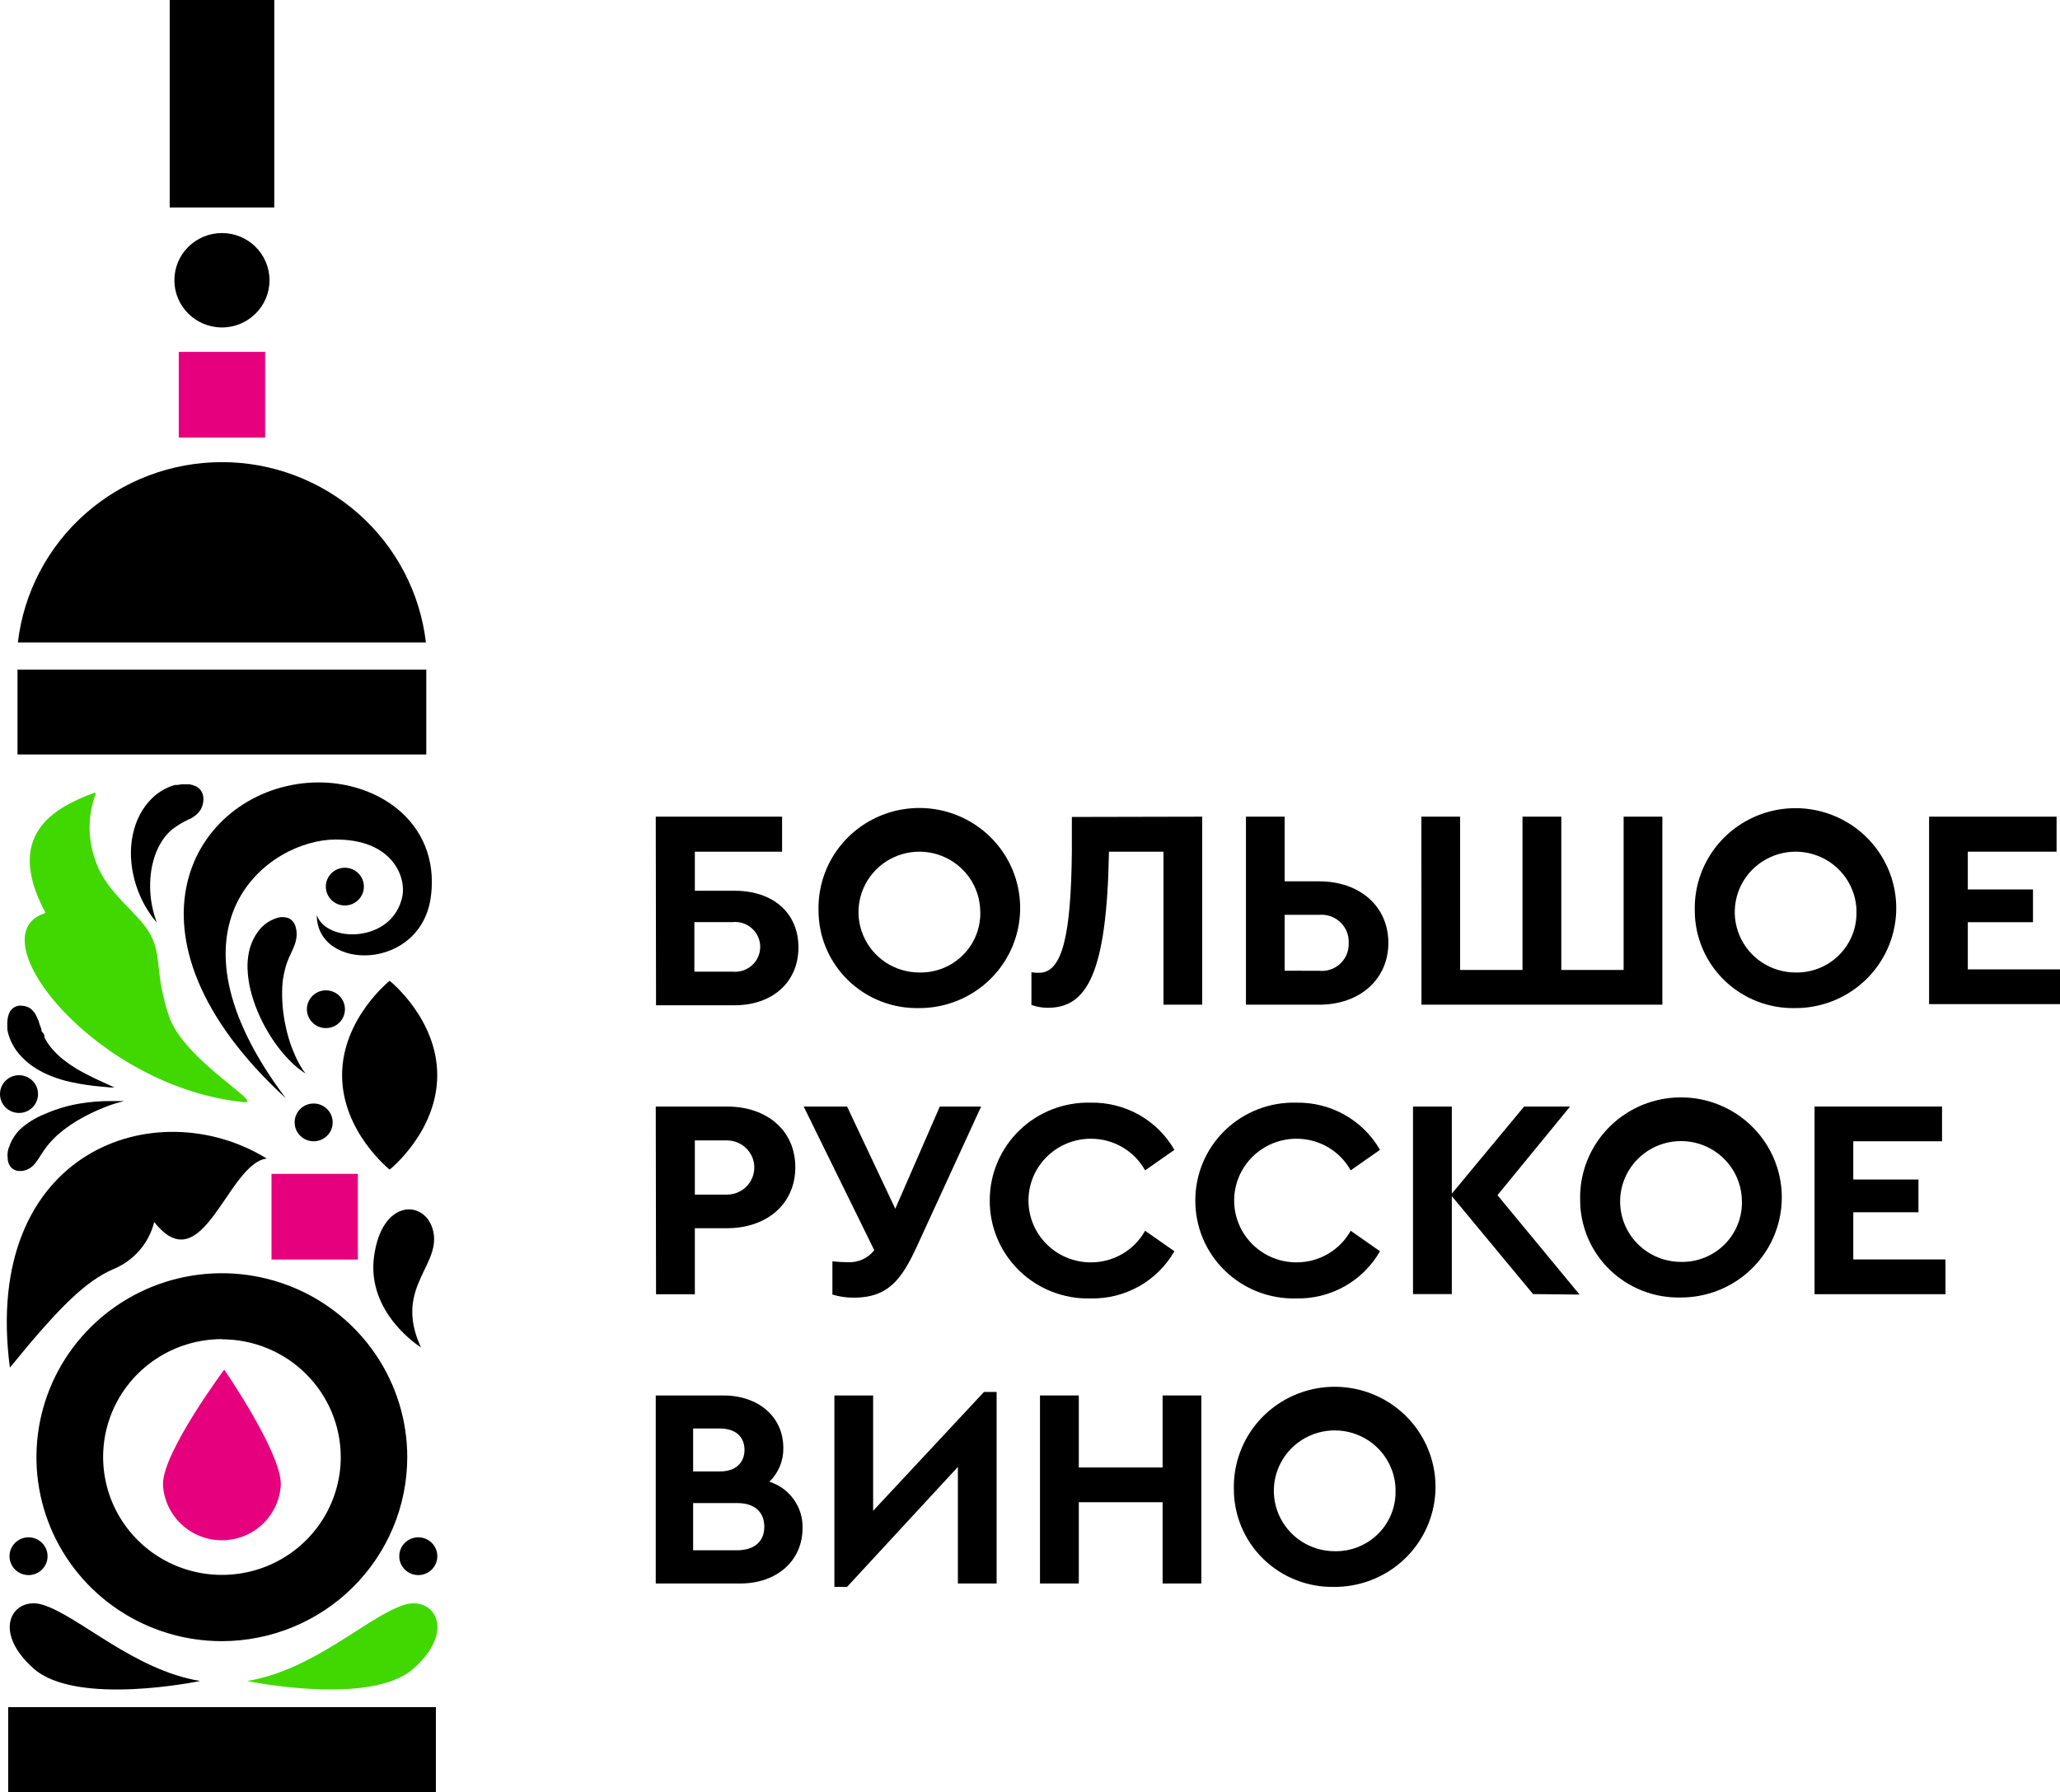 <svg width="200" height="174" viewBox="0 0 200 174" fill="none" xmlns="http://www.w3.org/2000/svg">
<g clip-path="url(#clip0_697_1044)">
<path d="M34.746 113.978H26.36V122.299H34.746V113.978Z" fill="#E6007E"/>
<path d="M21.548 159.354C17.987 159.356 14.506 158.31 11.545 156.348C8.583 154.386 6.274 151.597 4.911 148.333C3.547 145.07 3.189 141.478 3.882 138.012C4.576 134.546 6.29 131.363 8.807 128.864C11.324 126.365 14.531 124.662 18.024 123.972C21.516 123.282 25.136 123.636 28.425 124.987C31.715 126.339 34.527 128.629 36.506 131.566C38.484 134.504 39.54 137.958 39.54 141.491C39.535 146.226 37.638 150.765 34.266 154.114C30.893 157.462 26.319 159.347 21.548 159.354ZM21.548 130.026C19.267 130.026 17.036 130.697 15.139 131.955C13.242 133.213 11.763 135.001 10.89 137.092C10.017 139.184 9.789 141.486 10.234 143.706C10.679 145.927 11.778 147.966 13.391 149.567C15.004 151.168 17.06 152.259 19.297 152.7C21.535 153.142 23.855 152.915 25.963 152.049C28.071 151.182 29.872 149.715 31.14 147.833C32.407 145.95 33.084 143.737 33.084 141.473C33.077 138.441 31.858 135.535 29.696 133.393C27.534 131.251 24.604 130.046 21.548 130.044V130.026Z" fill="black"/>
<path d="M25.741 34.168H17.355V42.489H25.741V34.168Z" fill="#E6007E"/>
<path d="M21.548 44.872C16.657 44.871 11.936 46.654 8.283 49.882C4.63 53.11 2.3 57.557 1.736 62.378H41.35C40.786 57.558 38.458 53.112 34.807 49.885C31.156 46.658 26.438 44.874 21.548 44.872Z" fill="black"/>
<path d="M42.32 174V165.761H0.794V174H42.32Z" fill="black"/>
<path d="M41.387 73.257V65.017H1.699V73.257H41.387Z" fill="black"/>
<path d="M21.548 31.794C24.099 31.794 26.166 29.742 26.166 27.211C26.166 24.68 24.099 22.629 21.548 22.629C18.997 22.629 16.93 24.68 16.93 27.211C16.93 29.742 18.997 31.794 21.548 31.794Z" fill="black"/>
<path d="M26.628 0H16.477V20.145H26.628V0Z" fill="black"/>
<path d="M27.265 144.103C27.206 145.57 26.577 146.956 25.511 147.973C24.444 148.99 23.022 149.558 21.543 149.558C20.064 149.558 18.643 148.99 17.576 147.973C16.51 146.956 15.881 145.57 15.822 144.103C15.822 140.969 21.77 132.986 21.77 132.986C21.77 132.986 27.265 140.969 27.265 144.103Z" fill="#E6007E"/>
<path d="M40.611 152.939C41.632 152.939 42.459 152.118 42.459 151.105C42.459 150.093 41.632 149.272 40.611 149.272C39.591 149.272 38.764 150.093 38.764 151.105C38.764 152.118 39.591 152.939 40.611 152.939Z" fill="black"/>
<path d="M2.771 152.939C3.791 152.939 4.618 152.118 4.618 151.105C4.618 150.093 3.791 149.272 2.771 149.272C1.751 149.272 0.924 150.093 0.924 151.105C0.924 152.118 1.751 152.939 2.771 152.939Z" fill="black"/>
<path d="M23.996 163.222C23.996 163.222 36.003 165.733 40.177 161.994C44.352 158.254 42.08 154.937 39.254 155.826C35.707 156.935 30.516 162.149 23.996 163.222Z" fill="#40D800"/>
<path d="M19.433 163.222C19.433 163.222 7.426 165.733 3.242 161.994C-0.942 158.254 1.339 154.937 4.166 155.826C7.694 156.935 12.968 162.149 19.433 163.222Z" fill="black"/>
<path d="M37.831 113.565C37.831 113.565 33.213 109.899 33.213 104.4C33.213 98.901 37.831 95.235 37.831 95.235C37.831 95.235 42.45 98.901 42.45 104.4C42.45 109.899 37.831 113.565 37.831 113.565Z" fill="black"/>
<path d="M33.481 87.921C34.501 87.921 35.328 87.1 35.328 86.088C35.328 85.076 34.501 84.255 33.481 84.255C32.461 84.255 31.634 85.076 31.634 86.088C31.634 87.1 32.461 87.921 33.481 87.921Z" fill="black"/>
<path d="M1.847 108.066C2.867 108.066 3.694 107.245 3.694 106.233C3.694 105.221 2.867 104.4 1.847 104.4C0.827 104.4 0 105.221 0 106.233C0 107.245 0.827 108.066 1.847 108.066Z" fill="black"/>
<path d="M30.452 110.816C31.472 110.816 32.299 109.995 32.299 108.983C32.299 107.97 31.472 107.15 30.452 107.15C29.431 107.15 28.605 107.97 28.605 108.983C28.605 109.995 29.431 110.816 30.452 110.816Z" fill="black"/>
<path d="M31.643 99.827C32.663 99.827 33.49 99.006 33.49 97.993C33.49 96.981 32.663 96.16 31.643 96.16C30.623 96.16 29.796 96.981 29.796 97.993C29.796 99.006 30.623 99.827 31.643 99.827Z" fill="black"/>
<path d="M40.87 130.832C40.87 130.832 35.559 127.542 36.317 121.988C37.074 116.434 41.138 116.489 41.997 119.303C43.059 122.822 38.127 124.912 40.87 130.832Z" fill="black"/>
<path d="M17.336 80.103C17.651 79.892 17.946 79.746 18.26 79.59L18.362 79.535H18.417L18.62 79.416L18.713 79.361L18.897 79.233C19.019 79.147 19.13 79.049 19.23 78.939L19.369 78.774C19.417 78.717 19.46 78.656 19.498 78.591C19.665 78.291 19.75 77.953 19.747 77.61C19.766 77.259 19.647 76.914 19.415 76.648C19.358 76.585 19.296 76.527 19.23 76.474C19.157 76.417 19.076 76.371 18.99 76.336C18.801 76.251 18.603 76.189 18.399 76.153H18.038H17.65L17.226 76.217H17.115H17.004L16.773 76.281C16.091 76.511 15.462 76.876 14.926 77.354C14.529 77.714 14.182 78.124 13.891 78.573C13.512 79.163 13.223 79.805 13.032 80.479C12.827 81.207 12.719 81.959 12.709 82.715C12.701 83.461 12.778 84.205 12.94 84.933C13.082 85.595 13.286 86.243 13.55 86.867C13.765 87.378 14.021 87.872 14.316 88.343C14.445 88.544 14.556 88.719 14.667 88.874C14.778 89.03 14.87 89.158 14.963 89.259L15.221 89.58L15.092 89.195C15.038 89.048 14.992 88.898 14.954 88.746C14.898 88.581 14.861 88.379 14.806 88.159C14.57 87.082 14.514 85.974 14.639 84.878C14.705 84.28 14.835 83.69 15.027 83.119C15.204 82.605 15.439 82.112 15.729 81.652C15.959 81.293 16.235 80.967 16.551 80.681L16.736 80.516L16.921 80.387L17.087 80.268L17.336 80.103Z" fill="black"/>
<path d="M4.304 88.691C-2.318 90.909 9.31 105.591 23.7 107.021C25.695 107.214 17.798 102.906 16.394 98.635C14.99 94.364 15.757 92.953 14.63 90.79C13.503 88.627 10.354 86.803 9.282 83.604C8.505 81.504 8.505 79.198 9.282 77.097C9.287 77.08 9.286 77.062 9.281 77.045C9.275 77.028 9.266 77.012 9.253 77C9.24 76.988 9.223 76.98 9.206 76.976C9.188 76.972 9.17 76.973 9.153 76.978C5.274 78.408 0.388 81.056 4.369 88.535C4.378 88.549 4.384 88.565 4.386 88.581C4.388 88.598 4.385 88.615 4.379 88.63C4.372 88.646 4.362 88.659 4.349 88.67C4.336 88.68 4.321 88.688 4.304 88.691Z" fill="#40D800"/>
<path d="M1.884 109.716C1.494 110.131 1.181 110.612 0.961 111.136C0.961 111.255 0.868 111.375 0.831 111.494C0.794 111.613 0.776 111.732 0.748 111.851C0.721 112.061 0.721 112.274 0.748 112.484C0.751 112.824 0.883 113.151 1.118 113.4C1.335 113.602 1.624 113.711 1.921 113.703C2.21 113.708 2.496 113.642 2.752 113.51C2.966 113.4 3.158 113.251 3.316 113.07C3.397 112.984 3.471 112.893 3.537 112.795C3.58 112.747 3.617 112.695 3.648 112.639L3.759 112.474C3.907 112.245 4.064 111.989 4.276 111.686C4.332 111.613 4.396 111.512 4.48 111.411C4.563 111.31 4.646 111.182 4.757 111.054C4.867 110.926 4.997 110.788 5.135 110.641L5.357 110.421C5.431 110.339 5.514 110.275 5.597 110.192C6.378 109.511 7.236 108.924 8.156 108.442C9.001 107.986 9.881 107.596 10.788 107.278C11.157 107.149 11.462 107.058 11.711 107.003L12.044 106.911H11.702C11.48 106.911 11.166 106.911 10.779 106.911C9.773 106.904 8.769 106.984 7.777 107.149C6.598 107.34 5.449 107.682 4.359 108.167C3.443 108.522 2.603 109.048 1.884 109.716Z" fill="black"/>
<path d="M27.875 93.439C27.989 93.126 28.122 92.82 28.272 92.522C28.377 92.314 28.47 92.1 28.549 91.88C28.655 91.631 28.729 91.369 28.77 91.101C28.828 90.75 28.809 90.391 28.715 90.047C28.675 89.866 28.598 89.695 28.489 89.546C28.379 89.396 28.239 89.27 28.078 89.177C27.657 89.007 27.187 89.007 26.766 89.177C26.133 89.396 25.575 89.79 25.159 90.313C24.668 90.936 24.33 91.664 24.171 92.439C24.061 92.967 24.014 93.505 24.032 94.043C24.057 94.729 24.15 95.41 24.309 96.078C24.483 96.805 24.718 97.516 25.012 98.204C25.298 98.901 25.637 99.575 26.027 100.221C26.671 101.327 27.463 102.342 28.383 103.236C28.673 103.51 28.982 103.764 29.306 103.997L29.574 104.18L29.666 104.244L29.602 104.152L29.417 103.905C29.212 103.588 29.024 103.261 28.854 102.924C28.338 101.87 27.96 100.755 27.727 99.607C27.456 98.361 27.348 97.085 27.404 95.812C27.431 95.318 27.502 94.827 27.616 94.346C27.684 94.038 27.77 93.736 27.875 93.439Z" fill="black"/>
<path d="M27.745 106.636C10.52 90.817 18.759 76.932 29.833 76.016C36.298 75.484 42.764 79.682 41.84 87.014C40.916 94.346 30.756 94.346 30.756 88.847C31.68 91.596 38.145 91.596 39.069 87.014C39.429 85.181 38.145 81.515 32.604 81.515C26.101 81.505 15.027 89.754 27.745 106.636Z" fill="black"/>
<path d="M4.073 100.175L4.018 100.056V99.937C3.986 99.859 3.958 99.779 3.935 99.698L3.851 99.478C3.831 99.404 3.806 99.33 3.778 99.258C3.778 99.194 3.778 99.121 3.704 99.057L3.621 98.855C3.571 98.729 3.513 98.606 3.445 98.489C3.38 98.374 3.303 98.266 3.214 98.168C3.131 98.073 3.038 97.987 2.937 97.911C2.692 97.753 2.408 97.664 2.115 97.654C1.817 97.615 1.515 97.694 1.275 97.874C1.158 97.963 1.058 98.072 0.979 98.195C0.899 98.343 0.837 98.5 0.794 98.663C0.742 98.857 0.714 99.057 0.711 99.258C0.702 99.371 0.702 99.485 0.711 99.597C0.703 99.719 0.703 99.842 0.711 99.964C0.812 100.526 1.012 101.066 1.302 101.559C1.344 101.638 1.39 101.714 1.441 101.788L1.616 102.045C1.746 102.219 1.903 102.402 2.078 102.594C2.471 103.011 2.915 103.377 3.399 103.685C3.922 104.021 4.479 104.3 5.061 104.519C5.632 104.741 6.218 104.919 6.816 105.051C7.811 105.271 8.82 105.424 9.837 105.509L10.76 105.591H11.111L10.797 105.445L9.957 105.06C9.092 104.675 8.247 104.247 7.426 103.777C6.971 103.497 6.533 103.191 6.114 102.86C5.736 102.557 5.386 102.22 5.071 101.852C4.82 101.572 4.604 101.265 4.424 100.936C4.384 100.87 4.347 100.803 4.313 100.734V100.633V100.541L4.239 100.376L4.073 100.175Z" fill="black"/>
<path d="M25.898 112.493C15.12 105.857 -1.81 111.732 0.961 132.794C5.847 126.781 8.35 124.398 10.991 123.234C11.972 122.836 12.844 122.214 13.536 121.417C14.228 120.621 14.72 119.673 14.972 118.652C19.682 124.646 22.102 112.942 25.898 112.493Z" fill="black"/>
<path d="M63.665 79.297H75.931V82.697H67.461V86.491H71.331C75.025 86.491 77.519 88.618 77.519 91.99C77.519 95.363 74.989 97.609 71.331 97.609H63.693L63.665 79.297ZM71.109 94.346C71.45 94.382 71.794 94.347 72.119 94.242C72.445 94.138 72.744 93.967 72.999 93.74C73.253 93.513 73.457 93.235 73.596 92.925C73.735 92.615 73.807 92.279 73.807 91.94C73.807 91.601 73.735 91.265 73.596 90.955C73.457 90.645 73.253 90.367 72.999 90.14C72.744 89.913 72.445 89.742 72.119 89.638C71.794 89.533 71.45 89.498 71.109 89.534H67.415V94.346H71.109Z" fill="black"/>
<path d="M79.468 88.425C79.416 86.492 79.948 84.588 80.993 82.956C82.039 81.324 83.552 80.039 85.338 79.265C87.124 78.492 89.102 78.264 91.019 78.612C92.935 78.961 94.704 79.869 96.098 81.221C97.492 82.572 98.447 84.306 98.842 86.199C99.237 88.093 99.054 90.061 98.315 91.85C97.577 93.64 96.317 95.17 94.697 96.245C93.077 97.32 91.17 97.89 89.222 97.884C87.952 97.91 86.69 97.686 85.509 97.223C84.328 96.76 83.251 96.067 82.343 95.187C81.435 94.306 80.713 93.254 80.219 92.093C79.725 90.932 79.47 89.685 79.468 88.425ZM95.169 88.425C95.142 87.271 94.772 86.151 94.107 85.205C93.441 84.258 92.508 83.528 91.426 83.105C90.344 82.682 89.16 82.585 88.022 82.827C86.885 83.069 85.845 83.638 85.032 84.463C84.219 85.289 83.67 86.334 83.453 87.468C83.236 88.602 83.361 89.774 83.812 90.838C84.263 91.902 85.02 92.81 85.989 93.449C86.958 94.087 88.095 94.428 89.258 94.428C90.051 94.445 90.839 94.301 91.573 94.003C92.307 93.706 92.972 93.262 93.526 92.699C94.081 92.136 94.512 91.467 94.795 90.731C95.078 89.996 95.205 89.211 95.169 88.425Z" fill="black"/>
<path d="M116.718 79.297V97.554H112.958V82.697H107.666C107.463 94.566 105.514 97.856 101.727 97.856C101.186 97.855 100.649 97.761 100.139 97.581V94.401C100.385 94.447 100.636 94.465 100.887 94.456C103.15 94.456 103.981 90.79 104.064 82.697V79.324L116.718 79.297Z" fill="black"/>
<path d="M120.966 79.297H124.725V85.575H128.069C132.031 85.575 134.793 88.013 134.793 91.55C134.793 95.088 132.022 97.554 128.069 97.554H120.966V79.297ZM128.069 94.263C128.441 94.3 128.817 94.258 129.171 94.138C129.525 94.019 129.849 93.825 130.122 93.57C130.394 93.316 130.608 93.006 130.75 92.662C130.891 92.319 130.956 91.949 130.941 91.578C130.961 91.203 130.9 90.828 130.761 90.479C130.622 90.129 130.41 89.814 130.137 89.553C129.865 89.292 129.539 89.093 129.182 88.968C128.825 88.843 128.446 88.795 128.069 88.829H124.725V94.254L128.069 94.263Z" fill="black"/>
<path d="M137.998 79.297H141.757V94.181H147.816V79.297H151.584V94.181H157.634V79.297H161.393V97.554H138.007L137.998 79.297Z" fill="black"/>
<path d="M164.542 88.425C164.493 86.495 165.025 84.593 166.07 82.964C167.115 81.335 168.627 80.053 170.411 79.281C172.195 78.509 174.17 78.283 176.084 78.631C177.999 78.979 179.765 79.886 181.157 81.236C182.548 82.586 183.503 84.317 183.898 86.208C184.293 88.099 184.11 90.064 183.373 91.852C182.637 93.639 181.379 95.168 179.762 96.243C178.145 97.317 176.242 97.888 174.296 97.884C173.026 97.912 171.763 97.688 170.581 97.225C169.4 96.763 168.323 96.07 167.415 95.189C166.506 94.308 165.784 93.256 165.291 92.095C164.798 90.933 164.543 89.686 164.542 88.425ZM180.244 88.425C180.216 87.271 179.847 86.151 179.181 85.205C178.515 84.258 177.583 83.528 176.5 83.105C175.418 82.682 174.234 82.585 173.097 82.827C171.959 83.069 170.919 83.638 170.106 84.463C169.293 85.289 168.744 86.334 168.527 87.468C168.31 88.602 168.435 89.774 168.886 90.838C169.337 91.902 170.095 92.81 171.063 93.449C172.032 94.087 173.169 94.428 174.333 94.428C175.124 94.443 175.911 94.296 176.643 93.998C177.375 93.699 178.039 93.255 178.591 92.693C179.144 92.13 179.575 91.462 179.858 90.728C180.14 89.994 180.269 89.21 180.234 88.425H180.244Z" fill="black"/>
<path d="M187.291 79.297H199.668V82.697H191.05V86.363H197.377V89.543H191.05V94.126H200V97.499H187.291V79.297Z" fill="black"/>
<path d="M63.665 107.443H70.583C74.453 107.443 77.215 109.762 77.215 113.336C77.215 116.91 74.444 119.257 70.583 119.257H67.461V125.672H63.693L63.665 107.443ZM70.583 115.994C71.286 115.994 71.96 115.717 72.457 115.224C72.954 114.73 73.234 114.061 73.234 113.364C73.234 112.666 72.954 111.997 72.457 111.504C71.96 111.01 71.286 110.733 70.583 110.733H67.461V115.994H70.583Z" fill="black"/>
<path d="M95.253 107.443L88.981 121.108C87.559 124.151 86.275 126.002 82.904 126.002C82.197 126.006 81.493 125.904 80.816 125.7V122.474C81.307 122.528 81.801 122.555 82.294 122.556C82.788 122.587 83.282 122.496 83.733 122.293C84.184 122.091 84.578 121.781 84.88 121.392L78.027 107.443H82.239L86.921 117.369L91.244 107.443H95.253Z" fill="black"/>
<path d="M96.093 116.526C96.094 115.26 96.35 114.008 96.847 112.843C97.344 111.678 98.071 110.623 98.985 109.741C99.9 108.859 100.983 108.168 102.171 107.709C103.359 107.25 104.628 107.032 105.902 107.067C107.545 107.036 109.167 107.446 110.595 108.252C112.024 109.059 113.207 110.232 114.021 111.65L111.176 113.638C110.655 112.705 109.89 111.927 108.962 111.387C108.035 110.847 106.978 110.564 105.902 110.568C104.298 110.568 102.759 111.201 101.624 112.326C100.49 113.452 99.852 114.979 99.852 116.571C99.852 118.163 100.49 119.69 101.624 120.816C102.759 121.942 104.298 122.574 105.902 122.574C106.978 122.578 108.035 122.296 108.962 121.755C109.89 121.215 110.655 120.438 111.176 119.504L114.021 121.493C113.207 122.916 112.019 124.093 110.585 124.9C109.151 125.707 107.523 126.113 105.874 126.076C104.594 126.109 103.32 125.886 102.128 125.42C100.937 124.953 99.852 124.254 98.939 123.362C98.026 122.471 97.304 121.406 96.815 120.231C96.326 119.057 96.08 117.796 96.093 116.526Z" fill="black"/>
<path d="M116.052 116.525C116.053 115.259 116.31 114.006 116.807 112.84C117.304 111.675 118.032 110.62 118.947 109.738C119.863 108.856 120.947 108.165 122.136 107.706C123.325 107.248 124.595 107.03 125.87 107.067C127.512 107.037 129.132 107.447 130.559 108.253C131.986 109.06 133.168 110.233 133.98 111.65L131.135 113.638C130.615 112.705 129.852 111.928 128.926 111.388C128 110.848 126.945 110.565 125.87 110.568C124.266 110.568 122.727 111.201 121.593 112.326C120.458 113.452 119.821 114.979 119.821 116.571C119.821 118.163 120.458 119.69 121.593 120.816C122.727 121.942 124.266 122.574 125.87 122.574C126.945 122.578 128 122.294 128.926 121.754C129.852 121.214 130.615 120.437 131.135 119.504L133.98 121.493C133.167 122.915 131.982 124.092 130.549 124.899C129.116 125.706 127.49 126.113 125.843 126.075C124.562 126.109 123.288 125.886 122.095 125.42C120.903 124.954 119.818 124.254 118.905 123.363C117.991 122.472 117.267 121.407 116.777 120.232C116.287 119.057 116.041 117.797 116.052 116.525Z" fill="black"/>
<path d="M148.841 125.654L140.953 116.141V125.654H137.185V107.443H140.953V115.902L147.973 107.443H152.434L145.387 116.049L153.357 125.7L148.841 125.654Z" fill="black"/>
<path d="M153.413 116.525C153.361 114.593 153.892 112.689 154.937 111.057C155.983 109.425 157.495 108.14 159.28 107.366C161.066 106.592 163.043 106.365 164.96 106.712C166.877 107.06 168.645 107.967 170.039 109.318C171.433 110.668 172.39 112.401 172.786 114.294C173.182 116.187 173 118.154 172.262 119.944C171.525 121.734 170.267 123.265 168.648 124.341C167.029 125.416 165.124 125.989 163.175 125.984C161.905 126.013 160.641 125.79 159.458 125.328C158.276 124.866 157.198 124.174 156.288 123.293C155.379 122.412 154.656 121.359 154.162 120.197C153.669 119.035 153.414 117.787 153.413 116.525ZM169.114 116.525C169.087 115.372 168.717 114.251 168.051 113.305C167.386 112.359 166.453 111.628 165.371 111.205C164.289 110.782 163.105 110.686 161.967 110.927C160.83 111.169 159.79 111.738 158.977 112.564C158.164 113.389 157.614 114.434 157.397 115.568C157.18 116.702 157.305 117.874 157.756 118.938C158.208 120.002 158.965 120.91 159.934 121.549C160.903 122.187 162.04 122.528 163.203 122.529C163.996 122.544 164.783 122.399 165.516 122.101C166.25 121.803 166.914 121.359 167.468 120.797C168.022 120.234 168.454 119.565 168.737 118.83C169.02 118.096 169.149 117.311 169.114 116.525Z" fill="black"/>
<path d="M176.171 107.443H188.547V110.816H179.93V114.528H186.257V117.708H179.93V122.29H188.88V125.663H176.171V107.443Z" fill="black"/>
<path d="M77.916 148.384C77.916 151.536 75.432 153.754 71.867 153.754H63.665V135.497H70.232C73.631 135.497 76.051 137.569 76.051 140.584C76.064 141.196 75.951 141.803 75.717 142.369C75.484 142.935 75.135 143.448 74.693 143.874C75.652 144.175 76.485 144.778 77.067 145.592C77.649 146.406 77.947 147.386 77.916 148.384ZM67.295 138.705V142.875H69.881C71.442 142.875 72.282 142.023 72.282 140.776C72.282 139.53 71.442 138.705 69.881 138.705H67.295ZM74.204 148.246C74.204 146.835 73.28 145.946 71.58 145.946H67.295V150.528H71.58C73.234 150.519 74.204 149.685 74.204 148.246Z" fill="black"/>
<path d="M96.758 135.158V153.754H92.999V142.435L82.239 154.084H81.01V135.497H84.77V146.697L95.53 135.158H96.758Z" fill="black"/>
<path d="M100.97 135.497H104.738V142.49H112.875V135.497H116.634V153.754H112.875V145.863H104.738V153.754H100.97V135.497Z" fill="black"/>
<path d="M119.793 144.626C119.742 142.693 120.273 140.788 121.318 139.156C122.364 137.525 123.877 136.24 125.663 135.466C127.449 134.692 129.427 134.465 131.344 134.813C133.261 135.161 135.029 136.07 136.423 137.421C137.817 138.773 138.772 140.506 139.167 142.4C139.562 144.294 139.379 146.261 138.64 148.051C137.902 149.84 136.642 151.37 135.022 152.445C133.402 153.52 131.495 154.091 129.547 154.084C128.277 154.111 127.015 153.886 125.834 153.423C124.653 152.96 123.577 152.268 122.668 151.387C121.76 150.507 121.038 149.455 120.544 148.294C120.051 147.133 119.795 145.886 119.793 144.626ZM135.495 144.626C135.469 143.471 135.101 142.35 134.436 141.403C133.771 140.455 132.84 139.723 131.758 139.299C130.675 138.875 129.491 138.777 128.353 139.017C127.215 139.258 126.174 139.826 125.36 140.652C124.546 141.477 123.996 142.522 123.778 143.656C123.56 144.79 123.685 145.963 124.136 147.027C124.587 148.092 125.344 149 126.313 149.639C127.282 150.278 128.42 150.619 129.584 150.62C130.375 150.636 131.161 150.49 131.893 150.193C132.626 149.895 133.289 149.452 133.842 148.89C134.395 148.329 134.826 147.661 135.109 146.927C135.391 146.194 135.52 145.41 135.485 144.626H135.495Z" fill="black"/>
</g>
<defs>
<clipPath id="clip0_697_1044">
<rect width="200" height="174" fill="white"/>
</clipPath>
</defs>
</svg>

